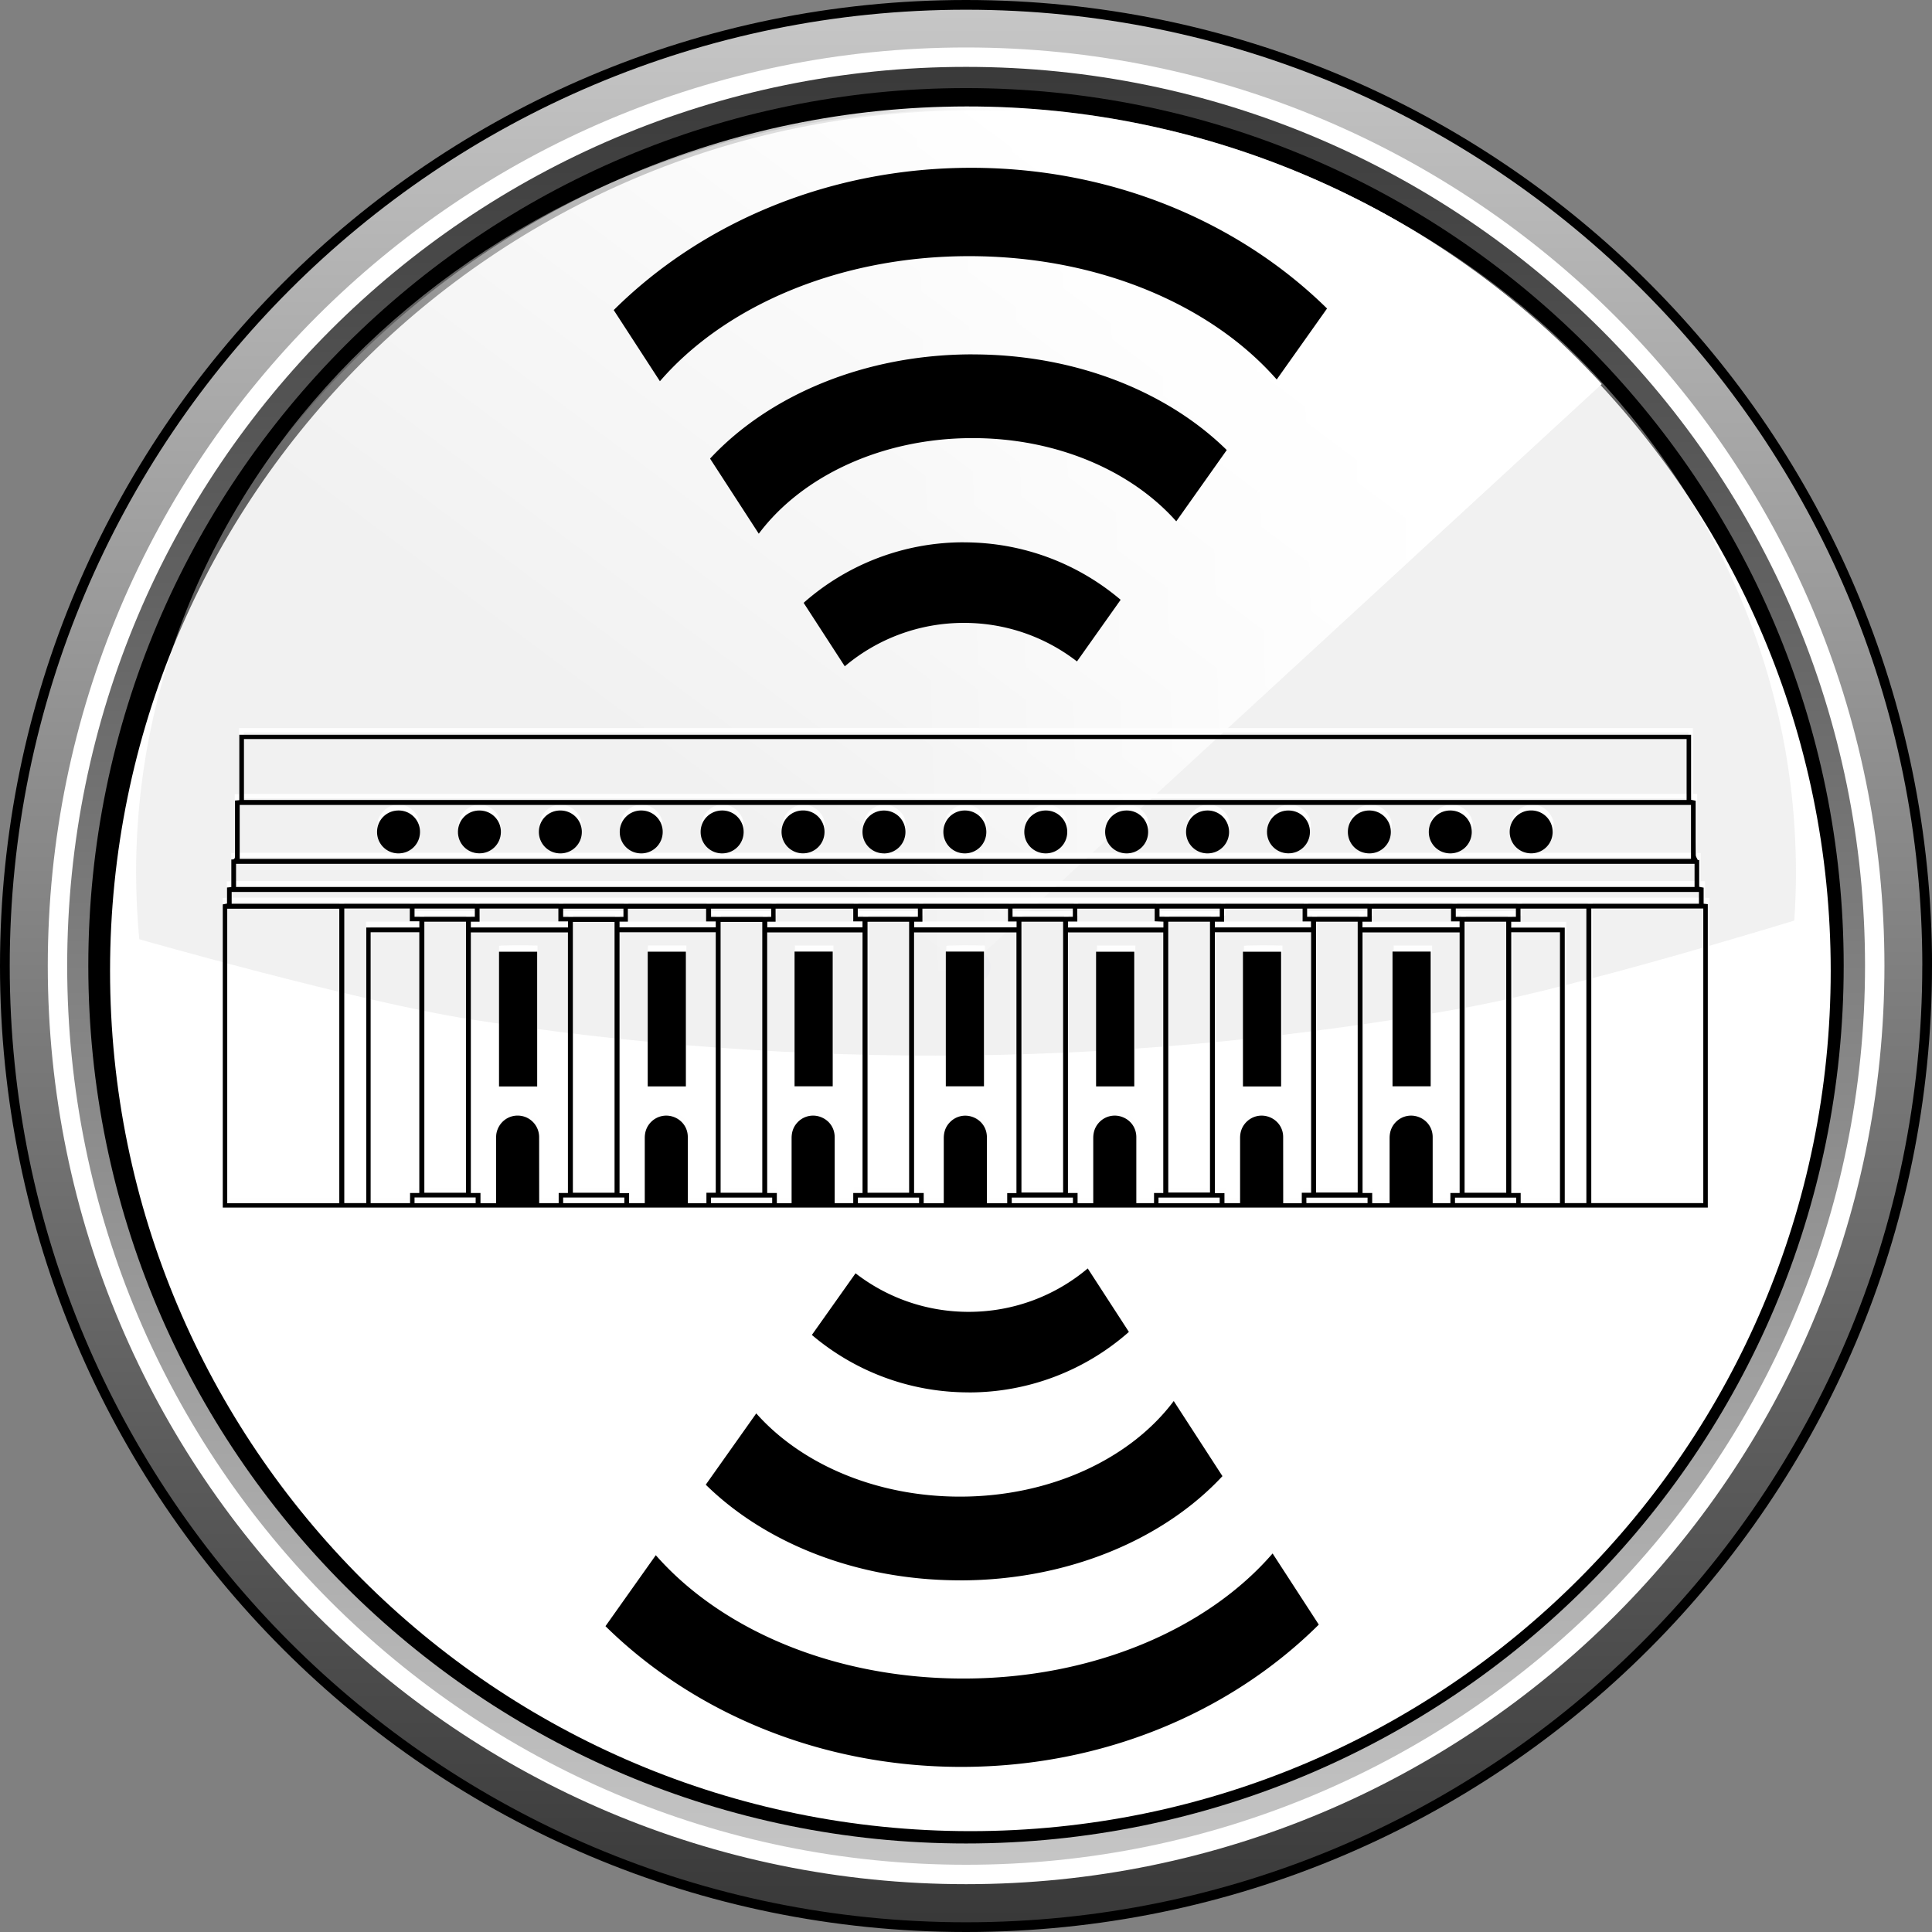 <svg xmlns="http://www.w3.org/2000/svg" xmlns:xlink="http://www.w3.org/1999/xlink" viewBox="0 0 445 445" xmlns:v="https://vecta.io/nano"><rect x="0" y="0" width="445" height="445" fill="#808080" stroke="none"/><style><![CDATA[.H,.E,.F{isolation:isolate}]]></style><defs><linearGradient id="A" x1="222.894" y1="460.917" x2="222.894" y2="-16.203" gradientUnits="userSpaceOnUse"><stop offset="0" stop-color="#333"/><stop offset="1" stop-color="#ccc"/></linearGradient><linearGradient id="B" x1="223.163" y1="-2.996" x2="223.163" y2="448.564" gradientUnits="userSpaceOnUse"><stop offset="0" stop-color="#333"/><stop offset="1" stop-color="#ccc"/></linearGradient><linearGradient id="C" x1="5.38" y1="252.69" x2="106.16" y2="369.77" gradientTransform="translate(553.23 -44.96) rotate(-132.15) scale(1 -1)" gradientUnits="userSpaceOnUse"><stop offset="0" stop-color="#fff"/><stop offset="1" stop-color="#fff" stop-opacity="0"/></linearGradient><linearGradient id="D" x1="134.55" y1="278.95" x2="101.6" y2="446.79" gradientTransform="translate(553.23 -44.96) rotate(-132.15) scale(1 -1)" gradientUnits="userSpaceOnUse"><stop offset="0" stop-color="#fff"/><stop offset="1" stop-color="#fff" stop-opacity="0"/></linearGradient><path id="E" d="M22.54 224.08c.37-110.06 89.94-199.41 200.04-199.56 55.66-.08 108.71 23.1 146.32 63.94L221.91 223.8l-199.37.28z"/><path id="F" d="M245.94,190.22c-.04,1.47-.61,2.66-1.74,3.63-.85.74-1.9,1.22-3.25,1.18-1.31-.03-2.41-.49-3.33-1.49-.93-1-1.42-2.1-1.43-3.46-.02-2.44,2.34-4.84,4.94-4.8,2.36.04,4.91,2.18,4.81,4.93h0Z"/><path id="G" d="M291.83,191.54c.04-2.75,2.27-4.91,5.02-4.86,2.76.04,4.92,2.27,4.87,5.01-.05,2.75-2.27,4.91-5.02,4.86-2.76-.04-4.92-2.27-4.87-5.01Z"/></defs><g stroke-linejoin="round"><path d="M443.89 222.5c0-122.26-99.12-221.38-221.39-221.38S1.12 100.24 1.12 222.5s99.12 221.38 221.38 221.38 221.38-99.12 221.38-221.38z" fill="url(#A)" stroke="#000" stroke-width="2.24"/><path d="M431.81,222.46c0,115.58-93.7,209.29-209.29,209.29S13.24,338.04,13.24,222.46,106.94,13.17,222.52,13.17s209.29,93.7,209.29,209.29Z" fill="url(#B)" stroke="#fff" stroke-width="4.47"/></g><path d="M424.66,222.45c0,111.65-90.51,202.16-202.16,202.16S20.34,334.09,20.34,222.45,110.86,20.29,222.5,20.29s202.16,90.51,202.16,202.16Z"/><path d="M421.67,223.61c0,109.44-88.72,198.16-198.16,198.16S25.35,333.05,25.35,223.61,114.08,25.45,223.51,25.45s198.16,88.72,198.16,198.16Z" fill="#fff"/><path class="E" d="M228.12 222.67a3.89 3.89 0 0 1-7.78 0 3.89 3.89 0 0 1 7.78 0z" fill="#f0f2ff" opacity=".6"/><path class="F" d="M222.51,25.3C116.93,25.3,31.35,103.93,31.35,200.96c0,5.18.25,10.31.73,15.38,0,0,50.45,14.41,76.3,18.45,37.74,5.89,76.1,8.73,114.3,8.3,38.27-.43,76.62-4.16,114.3-10.89,25.9-4.62,76.3-20.17,76.3-20.17.25-3.66.38-7.35.38-11.06.01-97.03-85.57-175.67-191.15-175.67h0Z" fill="#e0e0e0" opacity=".44"/><use xlink:href="#E" fill="url(#C)"/><use xlink:href="#E" class="H" fill="url(#D)" opacity=".66"/><g fill="#fefefe"><path d="M389.92 167.7v15.15h.99v13.6l.82.04v6.46h.99v3.82l1.02.06v70.1H51.28v-70.09l.95-.06v-3.8h1.02v-6.5h.82v-13.56h.99V167.7h334.85zM56.13 182.84h332.76v-14.13H56.13v14.13zm-1.01 13.59h334.77c.14-2.91.08-11.71-.06-12.51H55.12v12.51zm335.6 1.08H54.29v5.29s.02.06.04.09.05.05.04.04h336.36v-5.41h0zM52.29 222.47v53.48h25.89v-68.09c-3.29-.15-25.06-.09-25.89.06v11.44m340.44 56.58v-68.1h-25.89v68.1h25.89zm-175.19 0v-1.02-14.09a5.39 5.39 0 0 1 .61-2.49c.87-1.72 2.34-2.47 4.18-2.66.49-.05.96.07 1.44.19 1.25.31 2.21 1 2.9 2.09.56.89.82 1.85.82 2.91v14.19.88h4.68v-2.43h2.17v-60.18h-23.65v60.22h2.21v2.4h4.65zM391.73 204H53.27v1.44c.01.46-.06.92.04 1.33h338.42V204zm-77.62 9.32v60.19c.75.06 1.48-.04 2.24.06v2.37h4.02v-15.2c0-.85.21-1.63.6-2.39.88-1.71 2.33-2.49 4.18-2.66.49-.05.96.06 1.44.19 1.28.34 2.26 1.03 2.94 2.17.53.88.78 1.8.78 2.82v14.09.99h4.07v-2.43h2.18v-60.19h-22.44zm-205.65-.01v60.24h2.24v2.38h3.62v-14.69c0-.62.01-1.23.18-1.85.18-.66.44-1.28.85-1.77.75-.91 1.63-1.68 2.91-1.74 1.34-.59 2.93 0 3.9.69 1.31.94 2.09 2.3 2.1 3.97v14.39 1.03c1.53-.04 3 .04 4.5-.05v-2.4h2.16V213.3h-22.45 0zm193.82 60.21v-60.19c-3.71-.15-21.39-.09-22.24.07v60.16h2.24v2.38h3.62v-14.69c0-.62.01-1.23.18-1.85.18-.66.44-1.28.85-1.77.75-.91 1.63-1.68 2.91-1.74 1.34-.59 2.93 0 3.9.69 1.31.94 2.09 2.3 2.1 3.97v14.39 1.03c1.46-.03 2.86.03 4.3-.04v-2.41h2.16zm-137.3 0v-60.19c-3.77-.15-21.39-.09-22.24.07v60.16h2.24v2.38h3.62v-14.69c0-.62.01-1.23.18-1.85.17-.66.44-1.28.85-1.77.75-.91 1.63-1.68 2.91-1.74 1.34-.59 2.93 0 3.9.69 1.31.94 2.09 2.3 2.1 3.97v14.39 1.03c1.46-.04 2.86.04 4.3-.05v-2.4H165zm14.02 2.44h3.15c.2 0 .32-.03.31-.26-.01-.2 0-.41 0-.61V260.8c0-1.45.47-2.71 1.54-3.72 1.47-1.39 3.23-1.79 5.08-1.12 2.13.77 3.29 2.5 3.3 4.73v14.49.74h4.26v-1.24c.01-.39-.05-.79.06-1.2h2.14c.16-5.63.09-59.2-.07-60.16h-21.96v60.22h2.18v2.41h0zm89.21-2.44v-60.19c-3.26-.14-21.2-.08-22.04.06v60.16h2.23v2.41h3.47s.06-.02.09-.04.04-.05.06-.07v-14.6c0-.62 0-1.23.18-1.85.18-.66.43-1.28.85-1.77.75-.91 1.64-1.68 2.91-1.75 1.34-.59 2.93 0 3.9.69 1.31.94 2.1 2.29 2.1 3.97v14.39 1.02h3.9l.09-.03c.03-.02.05-.05.11-.11v-2.3h2.16 0zm91.47 2.42v-62.6h-11.3v60.21h2.23v2.39h9.07zm-274.35-.01h9.12v-2.41h2.21v-60.18H85.34v62.59zm261.97-2.42V210.9c-2.73-.13-8.88-.08-9.67.06v62.55h9.67zm-43.94-62.63v62.63h9.66v-62.63h-9.66zm-24.4 62.63V210.9c-2.94-.13-8.88-.08-9.67.07v62.54h9.67zm-43.54-62.63v62.61c2.52.12 8.87.08 9.67-.06v-62.55h-9.67zm-25.82 62.63V210.9c-2.56-.12-8.88-.08-9.67.06v62.55h9.67zm-43.54-62.63v62.61c3.08.13 8.89.08 9.67-.07v-62.54h-9.67zm-34.07 0v62.61c2.41.12 8.88.08 9.67-.06v-62.55h-9.67zm-34.27 0v62.61c2.46.12 8.88.08 9.67-.06v-62.55h-9.67zm-13.41 65.06v-63.66h12.21s.06-.02.08-.04.04-.05.02-.03v-1.37h-2.21v-3H79.26v68.09h5.04zm264.06-63.62h12.38v63.61h4.99v-68.08h-15.19v3.04h-2.19v1.43h0zm-137.7-.07h23.65v-1.43h-1.98v-2.97h-19.67v1.54c-.01.49.05.99-.04 1.51h-1.96v1.35h0zm125.88.02v-1.41h-2v-3.01c-4.84-.14-17.31-.08-18.28.09v2.94h-2.16v1.4h22.44zm-228.09-.02h22.5c-.04-.49.04-.94-.07-1.43h-2.18v-2.97h-18.24v1.54c-.01.49.05.99-.04 1.51h-1.96v1.35h0zm171.57 0h22.24v-1.43h-1.98v-2.97h-18.04v1.54c-.01.49.05.99-.04 1.51h-2.17v1.35h0zm-137.3.01h22.24v-1.42h-2.18v-1.54c-.01-.49.05-.99-.03-1.45h-18.04v3.04h-1.98v1.37h0zm123.49-4.41h-17.88v3.04h-2.23c.06.49-.04.95.06 1.36h22.02v-1.42h-1.98v-2.98zm-89.42 4.4h22.04v-1.42h-2.18v-1.54c-.01-.49.05-.99-.03-1.44h-17.84v3.04h-1.98v1.35h0zm56.6-4.41v1.98c3.33.13 13.08.08 13.92-.06v-1.92H233.4zm-21.76.01h-13.97v1.03c0 .32.02.65.03.94h13.94v-1.97h0zm-33.88 1.98v-1.96h-13.92v1.96h13.92zm-34.06-1.97h-13.96v1.96h13.96v-1.96zm-34.27 0H95.46v1.03c0 .32.02.65.03.93h13.94v-1.96h0zm191.89 1.96h13.97v-1.03c0-.32-.02-.65-.03-.93h-13.94v1.96zm-20.12-1.96h-13.97v1.03c0 .32.02.64.03.93h13.94v-1.96h0zm54.41-.02v1.98c3.27.13 13.08.08 13.92-.06v-1.92h-13.92zM95.47 275.93h14.12v-1.36H95.47v1.36zm48.44-1.35h-14.16v1.35h14.16v-1.35zm19.91 1.35h14.16v-1.35h-14.16v1.35zm48.01.02v-1.37c-3.39-.13-13.28-.08-14.13.06v1.31h14.13zm35.49 0v-1.37c-3.31-.13-13.28-.08-14.13.06v1.31h14.13zm33.87 0v-1.37c-3.31-.13-13.28-.08-14.13.06v1.31h14.13zm19.92-.02h14.16v-1.35h-14.16v1.35zm48.44-1.39h-14.21c.08.52-.04.98.08 1.42h14.13v-1.42z"/><use xlink:href="#F"/><path d="M352.99 195.05c-1.34-.04-2.48-.48-3.43-1.5-.92-1-1.42-2.1-1.43-3.46-.01-2.44 2.34-4.84 4.94-4.79 2.35.04 4.85 2.18 4.82 4.93-.03 2.55-2.29 4.9-4.91 4.83h0zm-13.76-4.85c-.05 1.46-.61 2.65-1.72 3.65-.95.85-2.03 1.18-3.25 1.2-2.59.04-4.82-2.45-4.79-4.94.03-2.47 2.36-4.85 4.93-4.82 2.37.03 4.92 2.19 4.83 4.91zm-18.66.01c-.02 1.47-.61 2.66-1.73 3.64a4.59 4.59 0 0 1-3.25 1.19c-1.31-.03-2.41-.49-3.33-1.48-.93-1-1.42-2.1-1.43-3.46-.02-2.45 2.34-4.84 4.93-4.8 2.36.04 4.91 2.18 4.82 4.92h0zm-18.65.01c-.04 1.47-.61 2.66-1.74 3.63-.85.74-1.9 1.22-3.25 1.18-1.31-.03-2.41-.49-3.33-1.49s-1.42-2.1-1.43-3.46c-.02-2.44 2.34-4.84 4.94-4.8 2.36.04 4.91 2.18 4.81 4.93h0z"/><use xlink:href="#F" x="37.32"/><path d="M264.6 190.2c-.04 1.47-.61 2.65-1.72 3.64-.95.85-2.03 1.18-3.25 1.2-2.59.04-4.82-2.45-4.79-4.94.03-2.47 2.36-4.85 4.93-4.81 2.37.03 4.92 2.18 4.83 4.91h0zm-37.32.06c.03 2.51-2.27 4.88-4.92 4.79-1.35-.05-2.48-.5-3.42-1.52-.92-1-1.42-2.11-1.4-3.47.02-1.33.57-2.4 1.51-3.32.97-.95 2.1-1.44 3.46-1.42 1.45.02 2.58.67 3.54 1.71.8.86 1.22 1.89 1.22 3.24h0zm-23.6 4.8c-2.62.04-4.83-2.46-4.81-4.93.02-2.44 2.34-4.94 5.02-4.82 1.45.06 2.56.71 3.54 1.73.88.92 1.21 2.02 1.2 3.25-.02 1.44-.63 2.57-1.7 3.55-.94.87-2.03 1.17-3.24 1.22h0zm-37.2-9.75c2.37-.05 4.9 2.17 4.83 4.89-.04 1.49-.64 2.64-1.72 3.65-.94.87-2.03 1.18-3.25 1.2-2.59.04-4.82-2.45-4.79-4.94.03-2.47 2.36-4.91 4.93-4.8h0zm-23.57 4.79c-.05-2.46 2.34-4.84 4.92-4.81 2.35.03 4.95 2.19 4.82 5.01-.07 1.44-.66 2.57-1.72 3.54-.94.86-2.03 1.18-3.25 1.2-2.59.04-4.88-2.45-4.77-4.94h0zm-8.92.12c.05 2.55-2.27 4.9-4.88 4.83-1.35-.04-2.49-.48-3.43-1.5-.92-1-1.42-2.1-1.43-3.46-.01-2.44 2.34-4.84 4.94-4.79 2.35.04 4.91 2.18 4.8 4.93zm-18.65-.03c-.04 1.47-.61 2.65-1.71 3.65-.95.85-2.03 1.18-3.25 1.2-2.6.05-4.82-2.45-4.8-4.93.03-2.46 2.35-4.85 4.92-4.82 2.38.02 4.92 2.19 4.84 4.9h0zm-18.67.06c.03 2.52-2.27 4.88-4.92 4.79-1.35-.05-2.48-.5-3.42-1.52-.92-1-1.42-2.11-1.4-3.47.02-1.34.57-2.4 1.51-3.32.97-.95 2.1-1.45 3.46-1.43 1.45.02 2.58.67 3.54 1.71.81.87 1.22 1.88 1.22 3.24zm88.35 4.81c-2.62.04-4.83-2.46-4.81-4.93.02-2.44 2.34-4.94 5.02-4.82 1.45.06 2.56.71 3.54 1.73.88.92 1.21 2.02 1.2 3.25-.02 1.44-.63 2.57-1.69 3.55-.94.87-2.03 1.17-3.24 1.22h0zm41.82 53.91h-8.86v-31.11c.79-.14 6.21-.18 8.86-.06v31.17zm94.17-31.19h8.85v31.11c-.78.15-5.72.2-8.85.07v-31.18zm-197.2 31.19h-8.86v-31.11c.79-.15 6.05-.19 8.86-.06v31.18zm171.58 0h-8.86v-31.11c.79-.14 6.28-.18 8.86-.06v31.17zM158.1 217.79v31.16h-8.81c-.15-.87-.21-27.6-.06-31.16h8.87 0zm25-.01h8.86v31.11c-.79.14-6.26.18-8.86.06v-31.17zm78.41 31.19h-8.85v-31.19h8.85v31.19z"/></g><path d="M51.31 278.13v-69.82l.98-.19v-3.7l.99-.1v-6.36c.91.08.85-.49.85-1.08v-11.33-1.16l.99-.09v-15.06h334.39v14.98l1.06.21v9.41l.02 3.13c.03.39.31.77.48 1.16l.31-.08v6.22l1.02.18v3.71l.96.09v69.89H51.31zm4.88-93.87h332.29v-14.03H56.19v14.03zm333.3 1.15H55.21v12.42h334.28v-12.42zm.82 13.56H54.37v5.34h335.94v-5.34zM78.15 277.15V209.3H52.34v67.85h25.81zm288.37-67.89v67.85h25.8v-67.85h-25.8zm-132.4 65.53v-60.03h-23.58v60.02h2.22v2.37h4.62v-1.13-13.85c0-1.34.37-2.53 1.27-3.53 1.38-1.55 3.52-2.07 5.45-1.34s3.2 2.49 3.21 4.6v14.16 1.08h4.68v-2.33h2.14zm157.2-69.34H53.36v2.71h337.96v-2.71zm-55.12 69.33v-60.02h-22.36v60.02h2.22v2.35h4.01v-1.14-13.85c0-1.34.38-2.52 1.27-3.52 1.39-1.55 3.52-2.06 5.45-1.33 1.93.74 3.19 2.49 3.2 4.6v14.16 1.07h4.08v-2.34h2.13zm-205.39 0v-60.02h-22.36v60.02h2.22v2.35h3.6v-1.14-13.65c0-.44 0-.88.08-1.31.51-2.58 2.8-4.3 5.36-4.05 2.5.24 4.45 2.33 4.47 4.92l.01 14.16v1.06h4.49v-2.34h2.12zm149.02-60.05v60.09h2.2v2.3h3.6v-1.17-13.85c0-1.3.38-2.46 1.24-3.44 1.37-1.56 3.51-2.1 5.44-1.39s3.23 2.48 3.24 4.57l.01 14.26v1.04h4.28v-2.42h2.15v-59.99h-22.16zm-137.13 0v60.09h2.2v2.3h3.61v-1.17-13.85c0-1.3.38-2.46 1.23-3.44 1.37-1.56 3.51-2.1 5.44-1.39s3.23 2.48 3.24 4.57l.01 14.26v1.04h4.28v-2.42h2.15v-59.99H142.7zm125.24 60.06v-60.03h-21.96v60.02h2.22v2.36h3.61V276v-13.85c0-1.34.37-2.52 1.27-3.53a4.91 4.91 0 0 1 5.45-1.33c1.93.73 3.19 2.49 3.2 4.6v14.16 1.07h4.08v-2.33h2.13zm-69.27 0v-60.03h-21.96v60.02h2.22v2.36h3.4V276v-13.85c0-1.34.37-2.52 1.27-3.53a4.91 4.91 0 0 1 5.45-1.33c1.93.73 3.19 2.49 3.2 4.6v14.16 1.07h4.28v-2.33h2.13zm149.42-60.06v60.06h2.17v2.33h9.05v-62.39h-11.22zM96.58 274.79v-60.06H85.37v62.39h9.08v-2.33h2.13zm250.35-.07V212.3h-9.59v62.42h9.59zm-43.81-62.42v62.38h9.6V212.3h-9.6zm-34.03 0v62.38h9.61V212.3h-9.61zm-33.82 0v62.38h9.6V212.3h-9.6zm-25.87 62.43v-62.42h-9.58v62.42h9.58zm-33.82-.01v-62.38h-9.6v62.38h9.6zm-34.03 0v-62.38h-9.6v62.38h9.6zM97.74 212.3v62.42h9.59V212.3h-9.59zm-18.44-3.04v67.85h5.06v-63.48h12.23v-1.43h-2.2v-2.94H79.3zm281.11 4.4v63.45h4.98v-67.83h-15.17v3.03h-2.14v1.35h12.34zm-128.24-4.37h-19.71v3h-1.9v1.31h23.59v-1.35h-1.97v-2.96zm81.66 4.31h22.36v-1.38h-1.97v-2.93h-18.26v3h-2.14v1.31zm-203.38-1.31h-2v1.33h22.38v-1.4h-2.22v-2.95h-18.15v3.02zm189.58-3h-18.09v3h-2.12v1.32h22.14v-1.38h-1.93v-2.94zm-135.17 2.95h-2.22v-2.94h-18.02v2.98h-1.92v1.32h22.16v-1.36zm103.11 1.39v-1.34l-2.01-.09v-2.91h-17.82v2.97h-2.13v1.37h21.96zm-71.44-4.34h-17.89v3h-1.91v1.31h21.93v-1.38h-2.13v-2.94zm36.69 1.88h13.89v-1.9h-13.89v1.9zm-35.65 0h13.85v-1.9h-13.85v1.9zm-19.94-1.88h-13.85v1.9h13.85v-1.9zm-34.03 0h-13.89v1.9h13.89v-1.9zm-48.12 1.88h13.89v-1.9H95.48v1.9zm205.59 0h13.89v-1.9h-13.89v1.9zm-20.12-1.89h-13.88v1.88h13.88v-1.88zm54.36-.02v1.92h13.85v-1.92h-13.85zM95.48 275.82v1.32h14.08v-1.32H95.48zm34.23 1.3h14.09v-1.29h-14.09v1.29zm48.15-1.28h-14.09v1.28h14.09v-1.28zm33.83 0H197.6v1.28h14.09v-1.28zm35.44 0h-14.09v1.28h14.09v-1.28zm33.8 0h-14.09v1.3h14.09v-1.3zm34.06.01H300.9v1.26h14.09v-1.26zm34.23 0h-14.09v1.26h14.09v-1.26zm-103.4-84.28c.03 2.75-2.14 4.96-4.9 4.99-2.75.03-4.97-2.14-4.99-4.89-.03-2.75 2.14-4.96 4.9-4.99a4.91 4.91 0 0 1 4.99 4.89zm111.8.08c-.02 2.75-2.23 4.93-4.98 4.9-2.76-.02-4.93-2.23-4.91-4.98a4.91 4.91 0 0 1 4.98-4.9c2.76.02 4.93 2.23 4.91 4.98zm-23.61 4.91c-2.76-.02-4.93-2.22-4.91-4.97s2.22-4.93 4.98-4.91 4.93 2.22 4.91 4.97-2.22 4.93-4.98 4.91zm-13.66-4.89a4.91 4.91 0 0 1-4.99 4.89c-2.76-.03-4.93-2.24-4.9-4.99a4.91 4.91 0 0 1 4.99-4.89c2.76.03 4.93 2.24 4.9 4.99z"/><use xlink:href="#G"/><path d="M278.09 186.68a4.92 4.92 0 0 1 5 4.89c.03 2.75-2.14 4.96-4.9 4.99a4.92 4.92 0 0 1-5-4.89c-.03-2.75 2.14-4.96 4.9-4.99zm-18.57 0a4.9 4.9 0 0 1 4.93 4.95c0 2.75-2.2 4.94-4.96 4.93-2.76 0-4.94-2.2-4.94-4.95s2.2-4.94 4.96-4.93zm-32.34 4.91c.02 2.75-2.16 4.95-4.91 4.97a4.92 4.92 0 0 1-4.98-4.91c-.02-2.75 2.16-4.95 4.91-4.97s4.96 2.15 4.98 4.91zm-23.57 4.97c-2.75 0-4.95-2.18-4.95-4.93s2.18-4.94 4.94-4.94 4.95 2.18 4.95 4.93a4.92 4.92 0 0 1-4.94 4.95zm-32.33-4.99c.03 2.75-2.14 4.96-4.9 4.99a4.92 4.92 0 0 1-5-4.89c-.03-2.75 2.14-4.96 4.9-4.99a4.92 4.92 0 0 1 5 4.89zm-18.64.14a4.92 4.92 0 0 1-5.04 4.85c-2.76-.05-4.91-2.29-4.85-5.03a4.92 4.92 0 0 1 5.04-4.85c2.76.05 4.91 2.29 4.85 5.03zm-23.58-5.03c2.76 0 4.95 2.19 4.95 4.94a4.91 4.91 0 0 1-4.94 4.94 4.92 4.92 0 0 1-4.95-4.94 4.91 4.91 0 0 1 4.94-4.94z"/><use xlink:href="#G" x="-186.35"/><path d="M96.74 191.64c-.01 2.75-2.21 4.93-4.97 4.92a4.9 4.9 0 0 1-4.92-4.96c.01-2.75 2.21-4.93 4.97-4.92a4.9 4.9 0 0 1 4.92 4.96zm93.17-.04c0 2.75-2.18 4.94-4.93 4.95a4.92 4.92 0 0 1-4.96-4.93c0-2.75 2.18-4.94 4.93-4.95a4.92 4.92 0 0 1 4.96 4.93zm27.94 27.58h8.79v31.03h-8.79v-31.03zm102.89 0h8.79v31.03h-8.79v-31.03zm-197.01 31.06h-8.79v-31.03h8.79v31.03zm171.35 0h-8.79v-31.03h8.79v31.03zm-137.1-31.04v31.03h-8.79V219.2h8.79zm94.48 31.03v-31.02h8.8v31.02h-8.8zm-69.45-31.05h8.79v31.03h-8.79v-31.03zm41-137.56c-24.89 0-46.92 9.46-60.46 24.01l11.22 17.3c9.85-13.16 28.21-22.02 49.24-22.02 19.47 0 36.65 7.59 46.92 19.17l11.63-16.42c-13.65-13.42-34.8-22.03-58.55-22.03h0zm-2 43.29a55.61 55.61 0 0 0-36.91 13.94l9.48 14.62c7.41-6.24 16.98-10 27.43-10 9.82 0 18.85 3.31 26.05 8.88l10.06-14.2c-9.73-8.25-22.33-13.23-36.11-13.23h0zm1.68-86.26c-32.71 0-62.09 12.66-82.33 32.77L152 87.81C166.95 70.5 193.25 59 223.2 59s55.85 11.32 70.87 28.41l11.59-16.35c-20.23-19.9-49.46-32.41-81.97-32.41h0zm-2.58 325.36c24.89 0 46.92-9.46 60.46-24.01l-11.22-17.3c-9.85 13.16-28.21 22.02-49.24 22.02-19.47 0-36.65-7.59-46.92-19.17l-11.63 16.42c13.65 13.42 34.8 22.03 58.55 22.03h0zm2-43.29a55.61 55.61 0 0 0 36.91-13.94l-9.48-14.62c-7.41 6.24-16.98 10-27.43 10-9.82 0-18.85-3.31-26.05-8.88L187 307.48c9.73 8.25 22.33 13.23 36.11 13.23h0zm-1.68 86.25c32.71 0 62.09-12.66 82.33-32.77l-10.64-16.39c-14.95 17.31-41.25 28.81-71.2 28.81s-55.85-11.32-70.87-28.41l-11.59 16.35c20.23 19.9 49.46 32.41 81.97 32.41h0z"/></svg>